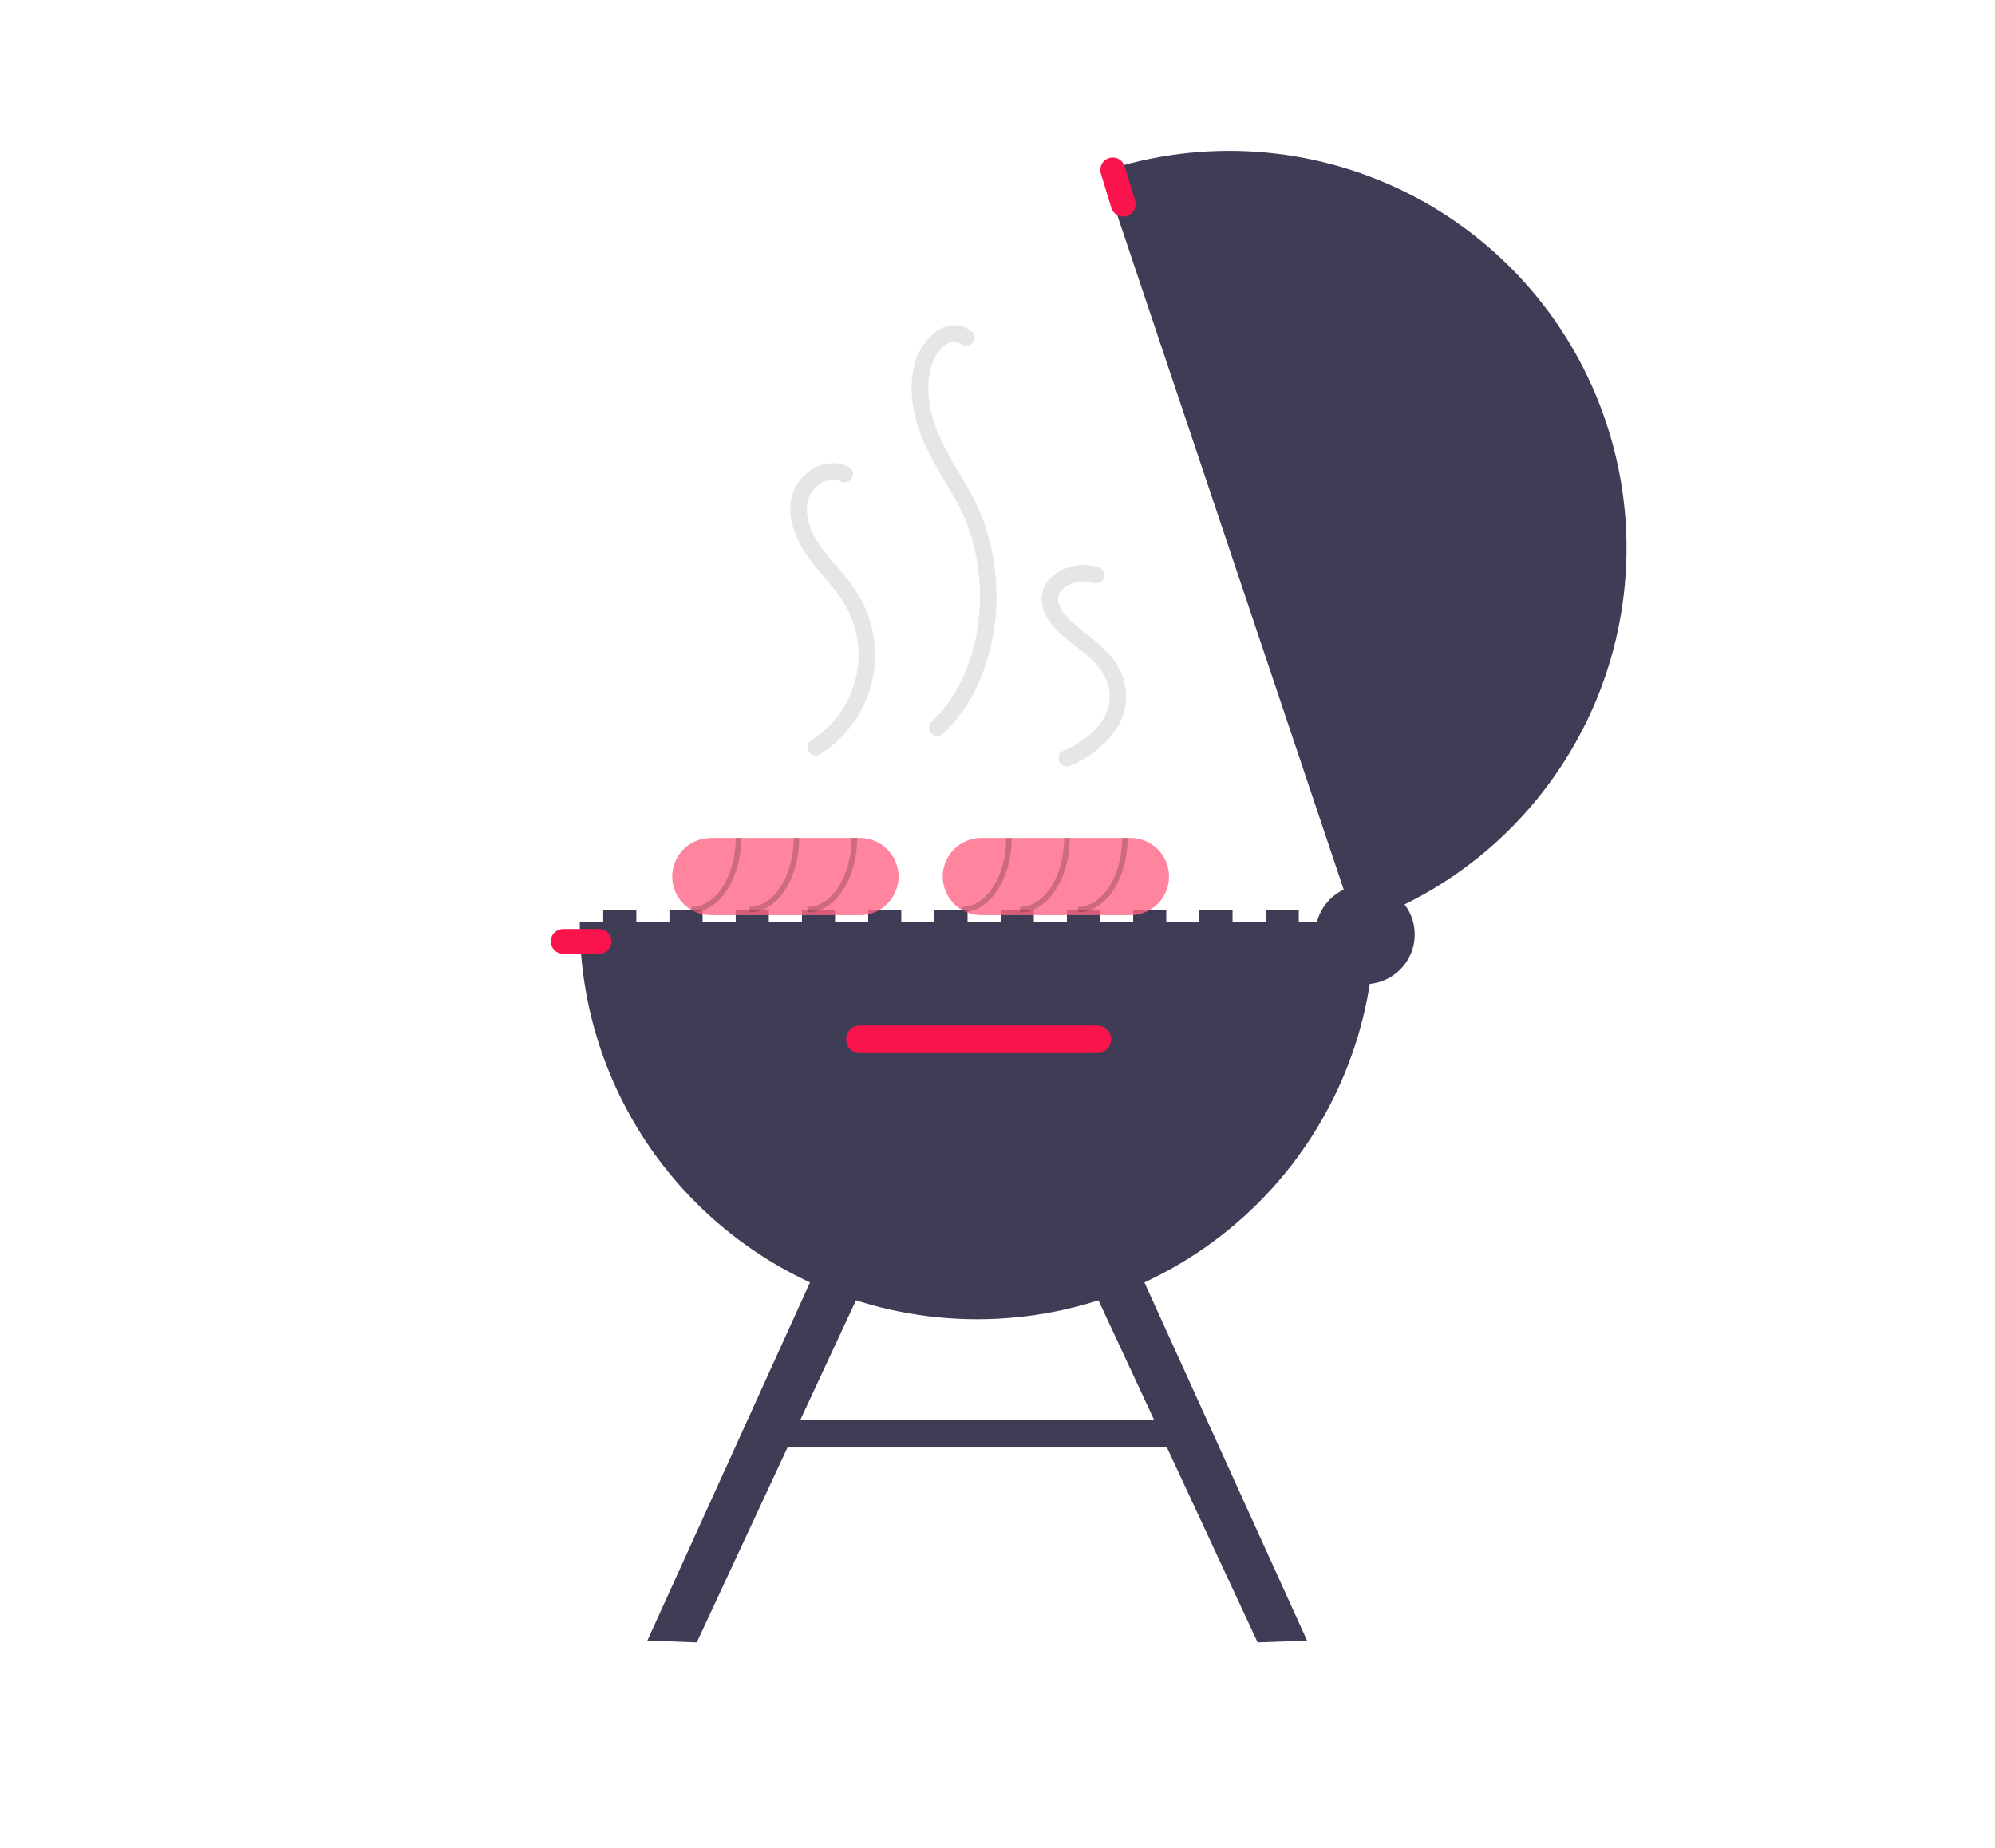 <svg width="326" height="302" viewBox="0 0 326 302" fill="none" xmlns="http://www.w3.org/2000/svg">
<path d="M103.982 148.66H98.57V151.815H103.982V148.66Z" fill="#3F3D56"/>
<path d="M114.807 148.66H109.395V151.815H114.807V148.66Z" fill="#3F3D56"/>
<path d="M125.632 148.66H120.219V151.815H125.632V148.66Z" fill="#3F3D56"/>
<path d="M136.457 148.66H131.044V151.815H136.457V148.66Z" fill="#3F3D56"/>
<path d="M147.281 148.66H141.869V151.815H147.281V148.66Z" fill="#3F3D56"/>
<path d="M158.106 148.66H152.694V151.815H158.106V148.66Z" fill="#3F3D56"/>
<path d="M168.931 148.66H163.519V151.815H168.931V148.66Z" fill="#3F3D56"/>
<path d="M179.756 148.66H174.344V151.815H179.756V148.66Z" fill="#3F3D56"/>
<path d="M190.581 148.66H185.168V151.815H190.581V148.66Z" fill="#3F3D56"/>
<path d="M201.406 148.66H195.993V151.815H201.406V148.66Z" fill="#3F3D56"/>
<path d="M212.23 148.66H206.818V151.815H212.23V148.66Z" fill="#3F3D56"/>
<path d="M224.634 150.688C224.634 167.902 217.791 184.411 205.611 196.583C193.431 208.755 176.911 215.593 159.685 215.593C142.459 215.593 125.939 208.755 113.759 196.583C101.579 184.411 94.736 167.902 94.736 150.688H224.634Z" fill="#3F3D56"/>
<path d="M221.495 151.103L180.18 28.035C188.266 25.318 196.808 24.221 205.319 24.806C213.829 25.391 222.141 27.647 229.779 31.445C237.416 35.242 244.229 40.508 249.829 46.939C255.429 53.37 259.705 60.841 262.413 68.925C262.85 70.228 263.247 71.54 263.599 72.851C267.851 88.799 265.865 105.767 258.043 120.304C250.222 134.84 237.153 145.853 221.495 151.103Z" fill="#3F3D56"/>
<path d="M223.055 160.829C227.539 160.829 231.174 157.197 231.174 152.716C231.174 148.235 227.539 144.603 223.055 144.603C218.571 144.603 214.937 148.235 214.937 152.716C214.937 157.197 218.571 160.829 223.055 160.829Z" fill="#3F3D56"/>
<path d="M140.516 167.59C139.918 167.59 139.344 167.828 138.922 168.25C138.499 168.673 138.261 169.246 138.261 169.844C138.261 170.442 138.499 171.015 138.922 171.438C139.344 171.86 139.918 172.098 140.516 172.098H179.305C179.903 172.098 180.477 171.86 180.9 171.438C181.323 171.015 181.56 170.442 181.56 169.844C181.56 169.246 181.323 168.673 180.9 168.25C180.477 167.828 179.903 167.59 179.305 167.59H140.516Z" fill="#FA144B"/>
<path d="M213.584 268.103L205.507 268.401L176.411 205.869L183.773 202.449L213.584 268.103Z" fill="#3F3D56"/>
<path d="M105.786 268.103L113.862 268.401L142.959 205.869L135.597 202.449L105.786 268.103Z" fill="#3F3D56"/>
<path d="M193.287 232.045H126.534V236.552H193.287V232.045Z" fill="#3F3D56"/>
<path d="M181.831 25.738C181.514 25.738 181.201 25.812 180.918 25.955C180.635 26.098 180.389 26.305 180.2 26.559C180.012 26.814 179.885 27.11 179.832 27.422C179.778 27.734 179.798 28.055 179.89 28.358L181.602 33.962C181.759 34.477 182.114 34.907 182.589 35.16C183.064 35.412 183.62 35.466 184.135 35.309C184.65 35.152 185.081 34.797 185.334 34.323C185.587 33.849 185.641 33.293 185.485 32.779L183.774 27.174C183.646 26.759 183.389 26.395 183.039 26.136C182.689 25.878 182.266 25.738 181.831 25.738Z" fill="#FA144B"/>
<path d="M92.03 151.815C91.491 151.815 90.975 152.028 90.594 152.409C90.214 152.789 90 153.305 90 153.843C90 154.381 90.214 154.897 90.594 155.277C90.975 155.658 91.491 155.871 92.03 155.871H97.893C98.431 155.871 98.948 155.658 99.328 155.277C99.709 154.897 99.923 154.381 99.923 153.843C99.923 153.305 99.709 152.789 99.328 152.409C98.948 152.028 98.431 151.815 97.893 151.815H92.03Z" fill="#FA144B"/>
<path d="M140.516 136.941H116.16C116.007 136.941 115.858 136.945 115.709 136.959C114.118 137.072 112.628 137.784 111.541 138.95C110.453 140.116 109.847 141.65 109.845 143.245C109.844 144.839 110.446 146.375 111.531 147.543C112.617 148.712 114.104 149.426 115.695 149.543C115.849 149.557 116.002 149.561 116.16 149.561H140.516C142.191 149.561 143.797 148.896 144.981 147.713C146.165 146.53 146.83 144.924 146.83 143.251C146.83 141.577 146.165 139.972 144.981 138.789C143.797 137.605 142.191 136.941 140.516 136.941Z" fill="#FF6584" fill-opacity="0.8"/>
<path opacity="0.2" d="M113.706 149.061C117.856 148.529 121.121 143.296 121.121 136.941H120.219C120.219 143.156 116.981 148.209 113.003 148.209V148.714L113.706 149.061Z" fill="black"/>
<path opacity="0.2" d="M122.474 149.11V148.209C126.454 148.209 129.691 143.154 129.691 136.941H130.593C130.593 143.651 126.951 149.11 122.474 149.11Z" fill="black"/>
<path opacity="0.2" d="M131.946 149.11V148.209C135.925 148.209 139.163 143.154 139.163 136.941H140.065C140.065 143.651 136.423 149.11 131.946 149.11Z" fill="black"/>
<path d="M184.717 136.941H160.362C160.208 136.941 160.059 136.945 159.91 136.959C158.319 137.072 156.83 137.784 155.742 138.95C154.654 140.116 154.049 141.65 154.047 143.245C154.045 144.839 154.648 146.375 155.733 147.543C156.818 148.712 158.306 149.426 159.897 149.543C160.05 149.557 160.204 149.561 160.362 149.561H184.717C186.392 149.561 187.998 148.896 189.182 147.713C190.367 146.53 191.032 144.924 191.032 143.251C191.032 141.577 190.367 139.972 189.182 138.789C187.998 137.605 186.392 136.941 184.717 136.941Z" fill="#FF6584" fill-opacity="0.8"/>
<path opacity="0.2" d="M157.908 149.061C162.057 148.529 165.323 143.296 165.323 136.941H164.421C164.421 143.156 161.182 148.209 157.204 148.209V148.714L157.908 149.061Z" fill="black"/>
<path opacity="0.2" d="M166.676 149.11V148.209C170.655 148.209 173.893 143.154 173.893 136.941H174.795C174.795 143.651 171.153 149.11 166.676 149.11Z" fill="black"/>
<path opacity="0.2" d="M176.148 149.11V148.209C180.127 148.209 183.364 143.154 183.364 136.941H184.266C184.266 143.651 180.624 149.11 176.148 149.11Z" fill="black"/>
<path d="M138.734 76.343C135.542 74.62 131.595 76.499 130.005 79.549C128.07 83.26 129.674 87.72 131.93 90.892C134.274 94.187 137.456 96.907 139.021 100.716C140.518 104.3 140.696 108.298 139.522 112C138.348 115.703 135.9 118.87 132.611 120.939C131.143 121.867 132.499 124.208 133.976 123.274C137.202 121.26 139.754 118.331 141.307 114.861C142.859 111.391 143.342 107.538 142.693 103.793C142.363 101.85 141.735 99.971 140.831 98.221C139.85 96.434 138.668 94.766 137.309 93.247C134.961 90.47 132.006 87.409 131.859 83.546C131.832 83.044 131.867 82.542 131.963 82.049C132.033 81.705 132.138 81.369 132.275 81.046C132.603 80.352 133.09 79.744 133.697 79.273C134.259 78.825 134.924 78.524 135.632 78.397C136.226 78.309 136.832 78.407 137.368 78.678C138.9 79.505 140.268 77.171 138.734 76.343Z" fill="#E6E6E6"/>
<path d="M179.454 92.701C178.095 92.265 176.643 92.205 175.252 92.528C173.862 92.851 172.585 93.545 171.558 94.536C171.027 95.081 170.634 95.745 170.41 96.473C170.187 97.201 170.141 97.971 170.275 98.72C170.533 100.359 171.568 101.815 172.692 102.988C174.89 105.283 177.966 106.767 179.809 109.402C180.626 110.525 181.139 111.84 181.297 113.219C181.392 114.458 181.165 115.701 180.637 116.827C179.262 119.619 176.533 121.519 173.655 122.741C172.982 123.027 172.834 124.018 173.169 124.591C173.357 124.894 173.653 125.113 173.998 125.203C174.342 125.294 174.709 125.248 175.021 125.077C180.317 122.826 185.218 117.786 183.757 111.594C182.989 108.337 180.633 106.038 178.097 104.04C176.837 103.117 175.647 102.102 174.537 101.004C173.66 100.073 172.749 98.802 172.91 97.54C172.974 97.102 173.189 96.699 173.518 96.401C173.916 96.037 174.368 95.736 174.858 95.51C175.459 95.222 176.111 95.056 176.776 95.022C177.442 94.987 178.108 95.085 178.735 95.309C179.081 95.401 179.449 95.354 179.76 95.177C180.072 95.001 180.301 94.709 180.399 94.365C180.487 94.019 180.438 93.653 180.262 93.343C180.086 93.033 179.796 92.803 179.454 92.701Z" fill="#E6E6E6"/>
<path d="M158.853 54.232C158.046 53.544 157.029 53.152 155.968 53.122C154.963 53.141 153.985 53.457 153.159 54.03C151.293 55.384 149.973 57.361 149.437 59.603C148.07 64.837 149.853 70.479 152.332 75.089C153.585 77.42 155.044 79.632 156.305 81.958C157.521 84.182 158.455 86.55 159.084 89.005C160.368 94.04 160.483 99.302 159.419 104.388C158.336 109.45 156.058 114.462 152.182 117.955C151.928 118.209 151.786 118.553 151.786 118.911C151.786 119.27 151.928 119.614 152.182 119.868C152.436 120.121 152.78 120.264 153.139 120.264C153.498 120.264 153.842 120.121 154.096 119.868C157.536 116.767 159.836 112.515 161.225 108.142C162.758 103.203 163.206 97.992 162.539 92.865C162.238 90.311 161.656 87.799 160.804 85.373C159.881 82.928 158.729 80.577 157.362 78.351C154.818 74.053 152.111 69.706 151.743 64.589C151.562 62.073 151.877 59.45 153.434 57.426C153.349 57.537 153.503 57.346 153.503 57.345C153.598 57.232 153.696 57.122 153.797 57.015C153.99 56.807 154.198 56.614 154.419 56.436C154.372 56.473 154.252 56.553 154.47 56.402C154.579 56.327 154.689 56.255 154.803 56.188C154.895 56.134 154.991 56.086 155.085 56.035C155.142 56.007 155.199 55.98 155.256 55.955C155.125 56.011 155.132 56.012 155.279 55.956C155.384 55.923 155.909 55.81 155.618 55.846C155.715 55.835 155.812 55.829 155.91 55.828C155.951 55.827 156.316 55.846 156.138 55.826C155.93 55.803 156.303 55.863 156.306 55.864C156.422 55.892 156.537 55.928 156.649 55.972C156.368 55.86 157.111 56.278 156.939 56.144C157.198 56.388 157.541 56.523 157.896 56.523C158.252 56.523 158.594 56.388 158.853 56.144C159.32 55.678 159.433 54.683 158.853 54.232Z" fill="#E6E6E6"/>
</svg>
